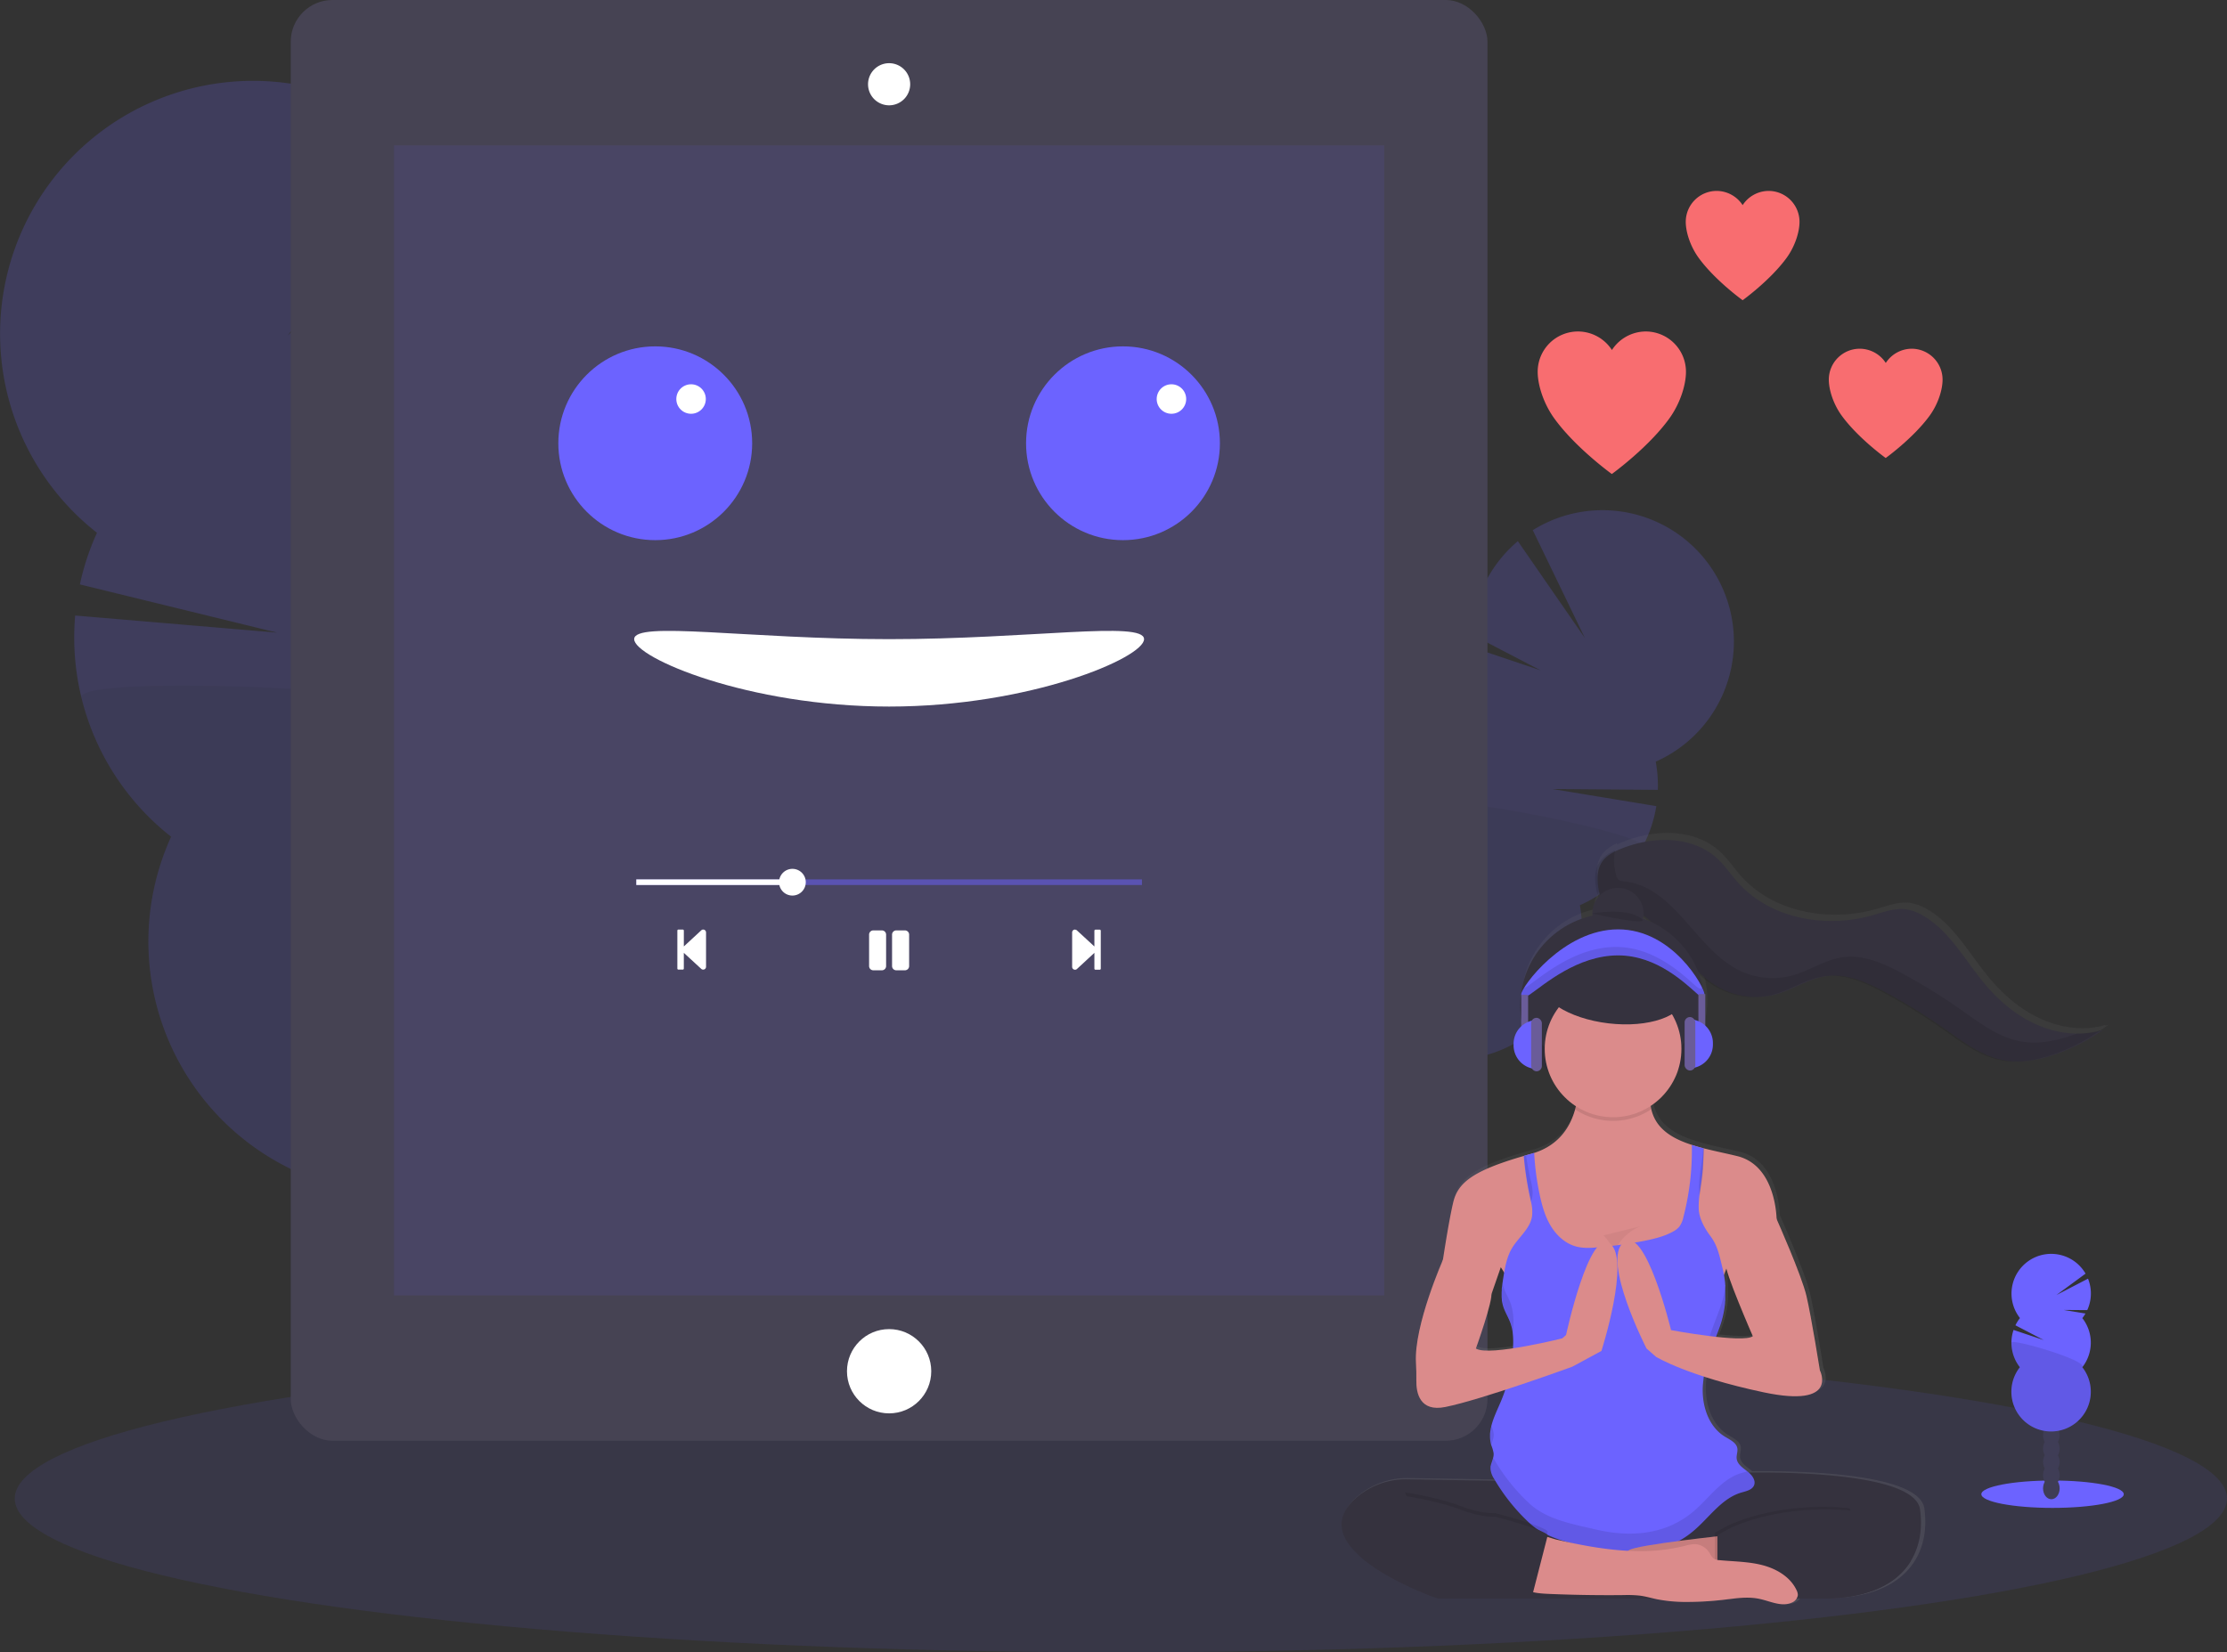 <svg xmlns="http://www.w3.org/2000/svg" xmlns:xlink="http://www.w3.org/1999/xlink" id="bea18b66-86ba-42fe-9190-76147bd64da7" data-name="Layer 1" width="1057" height="784.44" viewBox="0 0 1057 784.44"><rect x="0" y="0" width="1057" height="784.44" fill="#333333" stroke="none"/><defs><linearGradient id="e9b7614d-2d40-4533-bad7-5d0811b316bd-434" x1="890.27" y1="819.43" x2="890.27" y2="453.22" gradientUnits="userSpaceOnUse"><stop offset="0" stop-color="gray" stop-opacity="0.25"></stop><stop offset="0.54" stop-color="gray" stop-opacity="0.12"></stop><stop offset="1" stop-color="gray" stop-opacity="0.1"></stop></linearGradient></defs><title>meditating</title><g opacity="0.2"><path d="M719.61,602a23.27,23.27,0,0,1-2.11,3.25Q707,597.9,696.12,590.78l.47-.93a20.53,20.53,0,0,1,7.27-7.92c4-2.46,8.51-3,12.22-1s5.78,6,6,10.67A20.6,20.6,0,0,1,719.61,602Z" transform="translate(-71.5 -57.78)" fill="#3f3d56"></path><ellipse cx="717.85" cy="577.53" rx="17.05" ry="13.02" transform="translate(-200 883.82) rotate(-62.09)" fill="#3f3d56"></ellipse><ellipse cx="727.6" cy="559.12" rx="17.05" ry="13.02" transform="translate(-178.54 882.64) rotate(-62.09)" fill="#3f3d56"></ellipse><ellipse cx="737.35" cy="540.71" rx="17.05" ry="13.02" transform="translate(-157.08 881.47) rotate(-62.09)" fill="#3f3d56"></ellipse><ellipse cx="747.1" cy="522.3" rx="17.05" ry="13.02" transform="translate(-135.63 880.29) rotate(-62.09)" fill="#3f3d56"></ellipse><path d="M770.75,373.5a61.7,61.7,0,0,1-1-8.58L802.67,376l-32.83-17.08a62.45,62.45,0,0,1,22.08-44.23l31.81,46L799,309.49a62.37,62.37,0,1,1,58.36,109.89,62.4,62.4,0,0,1,1,13.39l-50-.4,49.28,8.12a62.37,62.37,0,0,1-36.29,47.05,62.37,62.37,0,1,1-86.65-45.89,62.39,62.39,0,0,1,36.1-68.15Z" transform="translate(-71.5 -57.78)" fill="#6c63ff"></path><path d="M851.14,459.71a62.14,62.14,0,0,1-29.84,27.83,62.37,62.37,0,1,1-86.65-45.89C732.23,428.36,854.42,453.52,851.14,459.71Z" transform="translate(-71.5 -57.78)" opacity="0.1"></path></g><g opacity="0.2"><path d="M288.48,716.67a43.27,43.27,0,0,0,2.39,7.05q23.11-8.85,46.75-17c-.14-.64-.28-1.3-.44-2a39.53,39.53,0,0,0-9.83-18.22c-6.29-6.48-14.45-9.64-22.3-7.72s-13.63,8.47-16.24,17.09A39.55,39.55,0,0,0,288.48,716.67Z" transform="translate(-71.5 -57.78)" fill="#3f3d56"></path><ellipse cx="303.33" cy="671.75" rx="25.07" ry="32.81" transform="translate(-222.12 33.29) rotate(-13.72)" fill="#3f3d56"></ellipse><ellipse cx="293.82" cy="632.78" rx="25.07" ry="32.81" transform="translate(-213.16 29.93) rotate(-13.72)" fill="#3f3d56"></ellipse><ellipse cx="284.31" cy="593.82" rx="25.07" ry="32.81" transform="translate(-204.19 26.56) rotate(-13.72)" fill="#3f3d56"></ellipse><ellipse cx="274.8" cy="554.86" rx="25.07" ry="32.81" transform="translate(-195.22 23.2) rotate(-13.72)" fill="#3f3d56"></ellipse><path d="M300.88,266a118.65,118.65,0,0,0,5.81-15.56l-66.55,5.11,69.33-16.38a120.32,120.32,0,0,0-20.33-93L208.05,217l70.26-83.83A120.07,120.07,0,1,0,117.52,310.72a119.33,119.33,0,0,0-8.11,24.52L203,358.12,107.18,350A120.14,120.14,0,0,0,152.72,455a120.07,120.07,0,1,0,183.37-44.75A120.08,120.08,0,0,0,300.88,266Z" transform="translate(-71.5 -57.78)" fill="#6c63ff"></path><path d="M110.16,388.94a119.51,119.51,0,0,0,42.56,66,120.07,120.07,0,1,0,183.37-44.75C346.88,386.55,107,375.85,110.16,388.94Z" transform="translate(-71.5 -57.78)" opacity="0.1"></path></g><ellipse cx="532" cy="711.44" rx="525" ry="73" fill="#6c63ff" opacity="0.1"></ellipse><rect x="138" width="568" height="684" rx="19.8" fill="#464353"></rect><rect x="187" y="69" width="470" height="546" fill="#6c63ff" opacity="0.1"></rect><circle cx="422" cy="651" r="20" fill="#fff"></circle><circle cx="422" cy="40" r="9.5" fill="#fff"></circle><path d="M493.5,88.78a9,9,0,1,1-9,9,9,9,0,0,1,9-9m0-1a10,10,0,1,0,10,10,10,10,0,0,0-10-10Z" transform="translate(-71.5 -57.78)" fill="#fff"></path><path d="M393.5,517.67V499.6h2.06v8.67l9.16-8.48a.79.79,0,0,1,.52-.19.86.86,0,0,1,.87.87V516.8a.86.86,0,0,1-.87.87.8.8,0,0,1-.54-.21l-9.14-8.41v8.62Z" transform="translate(-71.5 -57.78)" fill="#fff"></path><path d="M405.24,500.09a.36.36,0,0,1,.37.37V516.8a.37.37,0,0,1-.58.29l-8.3-7.63-.87-.81.88-.8,8.29-7.68a.37.37,0,0,1,.21-.08m-10.18,0v17.07H394V500.09h1.07m10.18-1a1.33,1.33,0,0,0-.86.32l-8.32,7.7V499.6a.51.51,0,0,0-.51-.51H393.5a.51.51,0,0,0-.51.51v18a.51.51,0,0,0,.51.51h2.05a.51.51,0,0,0,.51-.51v-7.46l8.32,7.66a1.32,1.32,0,0,0,.86.31,1.35,1.35,0,0,0,1.37-1.36V500.46a1.36,1.36,0,0,0-1.37-1.37Z" transform="translate(-71.5 -57.78)" fill="#fff"></path><path d="M591.46,517.67V509l-9.16,8.48a.82.82,0,0,1-.53.19.86.86,0,0,1-.6-.25.82.82,0,0,1-.27-.62V500.46a.87.87,0,0,1,1.42-.67l9.14,8.42V499.6h2l0,18.06,0,0Z" transform="translate(-71.5 -57.78)" fill="#fff"></path><path d="M581.76,500.09a.32.32,0,0,1,.21.08l8.3,7.63.87.8-.87.81-8.3,7.68a.31.31,0,0,1-.21.07.36.36,0,0,1-.37-.36V500.46a.37.37,0,0,1,.37-.37m11.26,0v17.07H592V500.09H593m-11.26-1a1.36,1.36,0,0,0-1.37,1.37V516.8a1.36,1.36,0,0,0,1.37,1.36,1.33,1.33,0,0,0,.87-.31l8.32-7.71v7.51a.51.51,0,0,0,.51.51h2a.51.51,0,0,0,.52-.51v-18a.51.51,0,0,0-.52-.51h-2a.51.51,0,0,0-.51.51v7.47l-8.32-7.66a1.34,1.34,0,0,0-.87-.32Z" transform="translate(-71.5 -57.78)" fill="#fff"></path><path d="M496.9,518a1.54,1.54,0,0,1-1.54-1.54V501.5A1.54,1.54,0,0,1,496.9,500H501a1.54,1.54,0,0,1,1.54,1.54v14.93A1.54,1.54,0,0,1,501,518ZM486,518a1.54,1.54,0,0,1-1.54-1.54V501.5A1.54,1.54,0,0,1,486,500h4.07a1.54,1.54,0,0,1,1.54,1.54v14.93a1.54,1.54,0,0,1-1.54,1.54Z" transform="translate(-71.5 -57.78)" fill="#fff"></path><path d="M501,500.46a1,1,0,0,1,1,1v14.94a1,1,0,0,1-1,1H496.9a1,1,0,0,1-1-1V501.49a1,1,0,0,1,1-1H501m-10.86,0a1,1,0,0,1,1,1v14.94a1,1,0,0,1-1,1H486a1,1,0,0,1-1-1V501.49a1,1,0,0,1,1-1h4.07m10.86-1H496.9a2,2,0,0,0-2,2v14.94a2,2,0,0,0,2,2H501a2,2,0,0,0,2-2V501.49a2,2,0,0,0-2-2Zm-10.86,0H486a2,2,0,0,0-2,2v14.94a2,2,0,0,0,2,2h4.07a2,2,0,0,0,2-2V501.49a2,2,0,0,0-2-2Z" transform="translate(-71.5 -57.78)" fill="#fff"></path><rect x="302" y="417.49" width="240" height="2.67" fill="#6c63ff" opacity="0.5"></rect><path d="M447.61,482.44a5.84,5.84,0,1,1,5.83-5.84A5.84,5.84,0,0,1,447.61,482.44Z" transform="translate(-71.5 -57.78)" fill="#fff"></path><path d="M447.61,471.27a5.34,5.34,0,1,1-5.33,5.33,5.33,5.33,0,0,1,5.33-5.33m0-1a6.34,6.34,0,1,0,6.33,6.33,6.33,6.33,0,0,0-6.33-6.33Z" transform="translate(-71.5 -57.78)" fill="#fff"></path><rect x="302.5" y="417.99" width="73.11" height="1.67" fill="#fff"></rect><path d="M446.61,476.27v.67H374.5v-.67h72.11m1-1H373.5v2.67h74.11v-2.67Z" transform="translate(-71.5 -57.78)" fill="#fff"></path><circle cx="311" cy="210.44" r="46" fill="#6c63ff"></circle><circle cx="533" cy="210.44" r="46" fill="#6c63ff"></circle><circle cx="328" cy="189.44" r="7" fill="#fff"></circle><circle cx="556" cy="189.44" r="7" fill="#fff"></circle><path d="M614.5,361.22c0,8.83-54.17,32-121,32s-121-23.17-121-32,54.17,0,121,0S614.5,352.38,614.5,361.22Z" transform="translate(-71.5 -57.78)" fill="#fff"></path><path d="M852.81,215.15h-.17a19.23,19.23,0,0,0-16.07,8.8,19.25,19.25,0,0,0-16.07-8.8h-.17a19.12,19.12,0,0,0-19,19.12c0,6.26,2.74,15.14,8.09,22.45,10.18,13.92,27.1,26.1,27.1,26.1s16.92-12.18,27.1-26.1c5.35-7.31,8.09-16.19,8.09-22.45A19.13,19.13,0,0,0,852.81,215.15Z" transform="translate(-71.5 -57.78)" fill="#f86d70"></path><path d="M911.07,148.42h-.13a14.78,14.78,0,0,0-12.33,6.75,14.78,14.78,0,0,0-12.33-6.75h-.13a14.68,14.68,0,0,0-14.54,14.67c0,4.8,2.11,11.62,6.21,17.22,7.81,10.68,20.79,20,20.79,20s13-9.35,20.79-20c4.1-5.6,6.2-12.42,6.2-17.22A14.68,14.68,0,0,0,911.07,148.42Z" transform="translate(-71.5 -57.78)" fill="#f86d70"></path><path d="M979,223.34h-.13a14.76,14.76,0,0,0-12.32,6.75,14.79,14.79,0,0,0-12.33-6.75h-.13A14.68,14.68,0,0,0,939.51,238c0,4.8,2.1,11.61,6.2,17.22,7.82,10.68,20.8,20,20.8,20s13-9.35,20.79-20c4.1-5.61,6.2-12.42,6.2-17.22A14.68,14.68,0,0,0,979,223.34Z" transform="translate(-71.5 -57.78)" fill="#f86d70"></path><path d="M1070.33,544.82l.79-.54a40.58,40.58,0,0,1-11.26,1.7,49.32,49.32,0,0,1-18.82-4.1c-9.79-4.23-18.19-11.28-25.06-19.45-9.5-11.3-16.68-25.22-29.35-32.77a22.81,22.81,0,0,0-8.57-3.24c-5.36-.69-10.63,1.35-15.83,2.84-22.47,6.46-49.08,1.73-64.58-15.8-3.28-3.7-6-7.88-9.64-11.26-12-11.2-31.16-10.91-46.34-4.69-.92.37-1.83.78-2.72,1.22a6.23,6.23,0,0,1,.15-.62,17.45,17.45,0,0,0-7.14,5.14c-2.82,3.77-2.82,8.66-2.07,13.11a13.92,13.92,0,0,0,1.14,4.15,12.25,12.25,0,0,0-2.89,7.91c0,.36,0,.71.05,1.06A44.12,44.12,0,0,0,794,527.59c0-.1,0-.2,0-.29a44.91,44.91,0,0,0-.25,4.67c0,.1,0,.2,0,.3s0,.19,0,.29a44,44,0,0,0,13.61,31.88,32.81,32.81,0,0,0,13,16.37c-.12.5-.24,1-.38,1.51-2.27,8.24-7.57,16.94-19.46,20.8-.5.17-1,.32-1.54.47l-2.46.69-1,.3c-24.58,7.13-31.61,12.89-33.84,22.39-1.84,7.82-4,21.8-4.89,27.4-1.78,4.12-13.88,32.75-12.92,49.3.16,2.85.24,5.7.19,8.56-.11,5.79,1.55,15.12,13.83,12.66,7-1.4,18-4.75,28.84-8.28q-.95,2.91-2.14,5.73c-1.61,3.81-3.56,7.78-4.57,11.78h0l0,.11-.12.49c0,.1,0,.19,0,.29s-.07.34-.11.51,0,.09,0,.14a1.29,1.29,0,0,1,0,.19c0,.22-.07.43-.1.65s-.08.57-.11.86h0c0,.18,0,.36,0,.54a2.46,2.46,0,0,1,0,.26s0,.06,0,.08v.09c0,.15,0,.31,0,.46s0,.18,0,.26,0,.27,0,.41a2.71,2.71,0,0,1,0,.29c0,.26,0,.52.05.78,0,0,0,.07,0,.1s0,.33.06.49,0,.26,0,.39,0,.12,0,.18l.09.46c0,.11,0,.23.07.34l.12.47v0h0c0,.15.08.29.13.44a16.27,16.27,0,0,1,1.06,3.72,6.52,6.52,0,0,1-.23,2.11h0l-.15.54a.56.56,0,0,1,0,.12c-.11.38-.24.76-.37,1.14-.07.21-.14.42-.2.63,0,.06,0,.12-.07.19v0l-.06.2-.06.21,0,.09-.15.61c0,.06,0,.11,0,.18h0a1.85,1.85,0,0,0,0,.23l0,.15a2.89,2.89,0,0,0,0,.29v0a1.11,1.11,0,0,1,0,.19v.09a4.7,4.7,0,0,0,0,.53,10.23,10.23,0,0,0,1.67,4.55c.19.33.4.65.59,1l-42-.69a36.2,36.2,0,0,0-24.25,8.62c-12.07,10.4-7.42,20.54,2.16,28.83,10.4,9,26.62,15.85,33.46,18.48,2,.79,3.22,1.2,3.22,1.2h103l1.53.35a71,71,0,0,0,14.27,1.23,149.08,149.08,0,0,0,17.42-1c1.74-.2,3.5-.43,5.26-.62H907.2l1,.19c5.11,1.09,10.45,3.9,15.24,1.81a5.5,5.5,0,0,0,2.44-2h12.29c22.77,0,35.84-7.53,42.21-17.87,4.57-7.41,5.69-16.26,4.47-24.8-2.48-17.37-63.41-17.89-81.75-17.65-.26-.24-.53-.46-.8-.67l0,0c-2.11-1.66-4.66-3.39-4.93-6.08-.15-1.61.59-3.22.34-4.82-.45-2.78-3.52-4.13-5.91-5.6-8.17-5-11.34-15.61-10.54-25.15.06-.61.12-1.23.2-1.84h0c.06-.48.14-.95.21-1.42a1.87,1.87,0,0,1,0-.25s0-.06,0-.09a279.81,279.81,0,0,0,28.46,7.47c36.18,7.6,26.84-10.53,26.84-10.53s-4.08-25.72-6.42-35.66-14-36.24-14-36.24l-.3-.69c-.09-3.23-1.35-25.67-18.66-30-5.16-1.3-10.72-2.38-16.07-3.76l-.38-.11c-1.79-.46-3.55-1-5.26-1.52-9.48-3.07-17.36-7.75-19.49-17.19-.11-.51-.21-1-.29-1.57a32.78,32.78,0,0,0,13-17,44,44,0,0,0,12.74-31,2.71,2.71,0,0,0,0-.29c0-.1,0-.2,0-.3a42.31,42.31,0,0,0-.25-4.67l0,.29a44,44,0,0,0-2.24-9.77,46,46,0,0,0,11.16,7.44A36,36,0,0,0,906,528.44a35.5,35.5,0,0,0,10.2-1.32c8.13-2.31,15.41-7.47,23.78-8.64a28.71,28.71,0,0,1,3.19-.24c8.33.17,16.47,3.93,23.93,8a276.12,276.12,0,0,1,28.06,17.36c8.87,6.25,17.81,13.22,28.47,15.22a36.27,36.27,0,0,0,7.2.59,55.9,55.9,0,0,0,19.63-3.76,93.25,93.25,0,0,0,21.79-11.32C1071.64,544.48,1071,544.66,1070.33,544.82Zm-216-53.16c-.63-.26-1.28-.51-1.93-.74q.08-.39.12-.78C853.13,490.63,853.73,491.14,854.32,491.66ZM772.41,696.83s7.37-20.61,7.41-25.74L784.38,658l1.69,2.7c-.15.9-.29,1.8-.43,2.7s-.26,1.68-.37,2.52h0c-.12.86-.22,1.71-.29,2.57v0c0,.24,0,.48-.05.72,0,.06,0,.13,0,.19l0,.62c0,.09,0,.19,0,.28s0,.31,0,.46v.32c0,.24,0,.47,0,.7a2.09,2.09,0,0,0,0,.25c0,.11,0,.23,0,.35,0,.33.05.66.08,1,0,0,0,0,0,.06s0,.1,0,.14a1,1,0,0,1,0,.17c0,.35.1.7.17,1s.16.73.25,1.1l0,.11c.88,3.25,2.81,6.11,3.86,9.31v0c.09.29.18.59.26.88l.09.36.15.62.09.45.12.66c0,.09,0,.18,0,.27,0,.32.09.64.13.95v0a39.28,39.28,0,0,1,.2,5.53c0,.57,0,1.13-.06,1.7C782.38,698,775,698.46,772.41,696.83Zm119.82-38.27c1.83,7.61,12.64,32.42,12.64,32.42-2,1.51-9.48,1.18-17.38.32.15-.38.29-.75.43-1.13l.22-.6.39-1c.24-.67.49-1.33.73-2l.45-1.32c0-.05,0-.11,0-.17.15-.46.29-.92.42-1.39.06-.18.11-.37.16-.56l0-.06.23-.89c0-.15.07-.29.11-.44l.18-.76c0-.11,0-.22.07-.34a2,2,0,0,0,0-.24c0-.13.06-.26.08-.38.07-.31.13-.63.18-.94a2.74,2.74,0,0,0,0-.28,1,1,0,0,0,0-.17c0-.22.08-.45.11-.68q.15-1,.27-1.95c0-.13,0-.26,0-.4a5.42,5.42,0,0,0,.06-.58c0-.18,0-.36,0-.54l0-.41c0-.24,0-.48.05-.72s0-.32,0-.48a.92.92,0,0,0,0-.16v0c0-.6,0-1.2,0-1.8v-.67c0-.21,0-.43,0-.64v0c0-.28,0-.55,0-.83a.25.25,0,0,0,0-.08c0-.19,0-.39,0-.58,0,0,0,0,0-.08s0-.16,0-.24c0-.48-.06-1-.1-1.45,0-.16,0-.32,0-.48a44.78,44.78,0,0,0-.64-4.44Z" transform="translate(-71.5 -57.78)" fill="url(#e9b7614d-2d40-4533-bad7-5d0811b316bd-434)"></path><path d="M914.73,636.84l-23.17,21.43-1.72,4.49-1.17,3-97.9,4.64-5.26-8.34-1.69-2.67-4.63,13.32L756,658.27s2.89-19.69,5.21-29.54c2.21-9.41,9.19-15.12,33.6-22.18l1-.31,2.44-.68c.52-.14,1-.29,1.53-.46,11.8-3.83,17.06-12.45,19.31-20.61a47.74,47.74,0,0,0,1.17-18.32s35.63-11.29,34.47,11.3a25.47,25.47,0,0,0,.52,6.88c2.12,9.35,9.94,14,19.35,17q2.55.82,5.22,1.51l.38.1c5.31,1.37,10.83,2.45,16,3.73C914.73,611.35,914.73,636.84,914.73,636.84Z" transform="translate(-71.5 -57.78)" fill="#db8b8b"></path><path d="M832.22,466.5c2.06-2.75,5.28-4.38,8.47-5.68,15.08-6.16,34.09-6.45,46,4.65,3.59,3.34,6.31,7.49,9.57,11.16,15.39,17.37,41.8,22.05,64.11,15.65,5.16-1.48,10.4-3.5,15.72-2.81a22.5,22.5,0,0,1,8.5,3.21c12.58,7.48,19.71,21.27,29.14,32.47,6.81,8.09,15.16,15.07,24.88,19.27s20.88,5.44,31,2.38A92.85,92.85,0,0,1,1048,558c-8.14,2.94-17,4.73-25.47,3.13-10.59-2-19.46-8.89-28.27-15.08a273.43,273.43,0,0,0-27.85-17.19c-8.69-4.68-18.3-9-28.08-7.64-8.31,1.15-15.53,6.27-23.61,8.55A36,36,0,0,1,890.29,528c-20.67-9.4-30.13-37.12-52.26-42.23-5.66-1.3-6.7.7-7.86-6.23C829.42,475.08,829.41,470.25,832.22,466.5Z" transform="translate(-71.5 -57.78)" fill="#35323e"></path><path d="M1055.82,549c-8.14,2.94-17,4.73-25.47,3.13-10.59-2-19.46-8.88-28.27-15.08a273.43,273.43,0,0,0-27.85-17.19c-8.69-4.68-18.3-9-28.08-7.64-8.31,1.15-15.53,6.27-23.61,8.56A36,36,0,0,1,898.11,519c-20.67-9.4-30.13-37.12-52.26-42.22-5.66-1.31-6.7.69-7.87-6.24a21.15,21.15,0,0,1,.16-9.1,17.33,17.33,0,0,0-7.08,5.1c-2.81,3.74-2.8,8.57-2,13,1.17,6.93,2.2,4.93,7.86,6.23,22.13,5.11,31.59,32.83,52.26,42.23a36,36,0,0,0,24.43,1.84c8.08-2.28,15.3-7.4,23.61-8.55,9.78-1.36,19.39,3,28.08,7.64a274.67,274.67,0,0,1,27.86,17.19c8.81,6.19,17.68,13.1,28.26,15.08,8.51,1.6,17.33-.19,25.47-3.13a92.85,92.85,0,0,0,21.64-11.22,40.51,40.51,0,0,1-11.2,1.68Z" transform="translate(-71.5 -57.78)" opacity="0.1"></path><circle cx="765.32" cy="477.4" r="43.73" fill="#35323e"></circle><path d="M836.82,569.07A43.74,43.74,0,0,1,793.34,530a44.29,44.29,0,0,0-.25,4.63,43.74,43.74,0,1,0,87.47,0,44.29,44.29,0,0,0-.25-4.63A43.74,43.74,0,0,1,836.82,569.07Z" transform="translate(-71.5 -57.78)" opacity="0.1"></path><path d="M855.3,584.35a32.47,32.47,0,0,1-36.16.14,47.74,47.74,0,0,0,1.17-18.32s35.63-11.29,34.47,11.3A25.47,25.47,0,0,0,855.3,584.35Z" transform="translate(-71.5 -57.78)" opacity="0.1"></path><circle cx="765.61" cy="497.96" r="32.44" fill="#db8b8b"></circle><path d="M832.59,644.26a25,25,0,0,1,4,5.66c1.69,3.32,2.62,7.35,1.11,10.77a15.32,15.32,0,0,1,2.18-12.57A23.47,23.47,0,0,1,850,640" transform="translate(-71.5 -57.78)" opacity="0.05"></path><path d="M978.35,799c-6.32,10.24-19.29,17.71-41.89,17.71H754s-1.19-.41-3.19-1.19c-6.79-2.61-22.89-9.39-33.22-18.32-9.5-8.21-14.13-18.25-2.14-28.57a36,36,0,0,1,24.07-8.53l61.4,1L896.49,757s83.41-2.9,86.31,17.37C984,782.88,982.89,791.65,978.35,799Z" transform="translate(-71.5 -57.78)" fill="#35323e"></path><path d="M904,763c-1,2.18-3.7,2.7-6,3.37-9.46,2.77-15.3,12-22.84,18.31a43.66,43.66,0,0,1-12.77,7.45c-10.56,4-22.33,3.63-33.3,1.07s-23.45-4.72-31.7-12.4a91,91,0,0,1-16.77-21,10,10,0,0,1-1.66-4.51,4.52,4.52,0,0,1,0-.52,1.53,1.53,0,0,1,0-.3,1.43,1.43,0,0,1,0-.29c0-.13,0-.26.07-.38a3,3,0,0,1,.1-.43c0-.15.07-.29.11-.44s.09-.28.13-.42c.2-.66.44-1.3.64-2,.07-.22.13-.44.18-.65h0a6.4,6.4,0,0,0,.23-2.09,16.82,16.82,0,0,0-1.05-3.69c0-.14-.09-.29-.13-.43s-.09-.33-.13-.49c-.07-.32-.14-.64-.2-1s-.09-.65-.12-1a14.41,14.41,0,0,1-.07-1.46c0-.27,0-.54,0-.8a.14.14,0,0,1,0-.09c0-.27,0-.53.05-.79.06-.56.14-1.13.25-1.69,0-.31.11-.61.18-.93q.06-.22.12-.48a.45.45,0,0,1,0-.11h0c1-4,2.94-7.89,4.54-11.68a74.36,74.36,0,0,0,5.83-27,38.43,38.43,0,0,0-.2-5.47v0c0-.2-.05-.39-.07-.59s-.09-.64-.16-1-.13-.7-.21-1-.11-.44-.18-.66-.16-.58-.25-.87c-1-3.18-3-6-3.85-9.26q-.15-.6-.27-1.2c-.07-.35-.13-.69-.17-1,0-.12,0-.24,0-.37-.06-.52-.09-1-.1-1.57,0-.23,0-.45,0-.69s0-.52,0-.78,0-.71.05-1.07,0-.48,0-.72c0-.44.08-.87.14-1.29s.1-.86.16-1.29c.11-.83.24-1.67.37-2.5s.28-1.79.43-2.68c.7-4.09,1.63-8.17,3.73-11.72,3.08-5.19,8.59-9.2,9.54-15.16a19.54,19.54,0,0,0-.55-7.12c-.12-.52-.23-1-.34-1.55a151.88,151.88,0,0,1-3.06-20l1-.31,2.44-.68c.52-.14,1-.29,1.53-.46a126.55,126.55,0,0,0,2.65,20c1.1,5.14,2.55,10.3,5.3,14.8s6.92,8.3,12,9.65c3.37.9,6.94.68,10.42.38,7-.61,13.95-1.57,20.84-2.86,5-1,10.07-2.09,14.55-4.54a10,10,0,0,0,3.11-2.39,11.87,11.87,0,0,0,1.95-4.57,125.87,125.87,0,0,0,4-34.24q2.55.82,5.22,1.51l.38.1c0,1.89-.09,3.77-.18,5.65-.05,1.14-.12,2.28-.19,3.43,0,.64-.09,1.29-.15,1.93,0,.46-.09.93-.13,1.39,0,.14,0,.28-.05.42-.06.56-.12,1.12-.19,1.67-.09.75-.2,1.5-.31,2.25l-.15,1c-.21,1.44-.43,2.89-.61,4.34h0a41.69,41.69,0,0,0-.37,6.5c.16,4.74,2.82,9.42,5.66,13.22,3.41,4.57,4.3,9.66,5.67,15.19.22.91.42,1.83.59,2.75.28,1.46.49,2.93.63,4.4,0,.28,0,.56.07.84s0,.42,0,.62,0,.46,0,.69,0,.48,0,.73,0,.55,0,.82c0,.77,0,1.55,0,2.32,0,.27,0,.56,0,.84v.15c0,.23,0,.46,0,.7s0,.59-.07.9,0,.36,0,.53l-.06.58c0,.29-.07.59-.11.88s-.09.71-.14,1.06-.11.71-.17,1.06c-.11.66-.24,1.33-.39,2-.18.83-.38,1.65-.61,2.47-.06.25-.13.49-.2.73-.26.9-.55,1.79-.87,2.68-1.13,3.13-2.35,6.26-3.5,9.4-.19.52-.38,1-.56,1.57s-.37,1-.54,1.55v0c-.18.53-.35,1.06-.53,1.58s-.33,1-.49,1.58c-.33,1.08-.63,2.16-.91,3.25-.08.32-.17.64-.24,1,0,.14-.07.3-.1.44s-.07.29-.1.44c-.15.68-.29,1.36-.42,2.05l-.15.86c-.09.57-.17,1.13-.25,1.69h0c-.08.6-.14,1.22-.2,1.83-.8,9.45,2.35,20,10.46,24.92,2.38,1.45,5.42,2.79,5.87,5.54.25,1.59-.49,3.18-.33,4.78.26,2.66,2.79,4.38,4.89,6h0C903,757.9,905,760.56,904,763Z" transform="translate(-71.5 -57.78)" fill="#6c63ff"></path><g opacity="0.1"><path d="M880,705.71a33.74,33.74,0,0,0,.19,7.44c1.12-8.77,4.8-17,7.8-25.4a47.39,47.39,0,0,0,2.53-20.59,46.8,46.8,0,0,1-2.53,11.32C884.73,687.41,880.75,696.25,880,705.71Z" transform="translate(-71.5 -57.78)"></path><path d="M880.25,603c0,1.89-.09,3.77-.18,5.65-.05,1.14-.11,2.28-.19,3.43,0,.64-.09,1.29-.15,1.93,0,.46-.09.93-.13,1.39,0,.14,0,.28-.05.42-.06.56-.12,1.12-.19,1.67-.09.75-.2,1.5-.31,2.25l-.15,1c-.21,1.44-.43,2.89-.61,4.34a14.52,14.52,0,0,1-.37-2.77c-.16-4.73.85-9.41,1.44-14.12.22-1.76.39-3.54.51-5.32Z" transform="translate(-71.5 -57.78)"></path><path d="M788.74,686.56a21,21,0,0,1,.87,4.15c.1-1.26.17-2.53.2-3.79a28.6,28.6,0,0,0-1.07-9.63c-1-3.18-3-6-3.85-9.25-.06-.26-.13-.51-.18-.76a25.2,25.2,0,0,0,.18,10C785.77,680.53,787.7,683.38,788.74,686.56Z" transform="translate(-71.5 -57.78)"></path><path d="M900.85,756.26h0c-.93.34-1.93.59-2.85.86-9.46,2.77-15.3,12-22.84,18.31a43.69,43.69,0,0,1-12.77,7.46c-10.56,3.94-22.33,3.62-33.3,1.06s-23.45-4.72-31.7-12.39a91.55,91.55,0,0,1-16.77-21l-.35-.62c-.45,1.79-1.36,3.54-1.3,5.38a9.89,9.89,0,0,0,1.65,4.51,91.28,91.28,0,0,0,16.77,21c8.25,7.68,20.73,9.84,31.7,12.4s22.74,2.88,33.3-1.07a43.44,43.44,0,0,0,12.77-7.45c7.54-6.35,13.38-15.54,22.84-18.31,2.28-.67,5-1.19,6-3.37C905,760.56,903,757.91,900.85,756.26Z" transform="translate(-71.5 -57.78)"></path><path d="M780.48,738.54a15.86,15.86,0,0,0-1-3.64,16.81,16.81,0,0,0-.14,8.79C779.79,742,780.6,740.3,780.48,738.54Z" transform="translate(-71.5 -57.78)"></path><path d="M798.78,626a12.54,12.54,0,0,1-.55,2.15c-.12-.52-.23-1-.34-1.55a151.88,151.88,0,0,1-3.06-20l1-.31q.81,5.57,2,11C798.52,620.14,799.24,623.07,798.78,626Z" transform="translate(-71.5 -57.78)"></path></g><path d="M763.26,650.45l-6.66,4.93S742.52,687,743.55,704.73c.16,2.82.24,5.65.19,8.48-.11,5.74,1.54,15,13.73,12.55,17.37-3.48,60.24-19.12,60.24-19.12l-2.9-13.9S778.32,702,772,698c0,0,8.4-23.46,7.24-26.35S763.26,650.45,763.26,650.45Z" transform="translate(-71.5 -57.78)" fill="#db8b8b"></path><path d="M911,627.86l4,9.27s11.59,26.07,13.9,35.91,6.38,35.34,6.38,35.34,9.26,18-26.65,10.42-51-16.79-51-16.79l7-12.75s34.17,6.37,38.81,2.9c0,0-13.9-31.86-12.75-34.18S911,627.86,911,627.86Z" transform="translate(-71.5 -57.78)" fill="#db8b8b"></path><path d="M809,696.79l5.79-5.21s11-51,20.86-43.44-4.06,51-4.06,51l-13.9,7.53Z" transform="translate(-71.5 -57.78)" fill="#db8b8b"></path><path d="M868.1,693.32l-3.47-4.06s-12.17-50.39-22.59-41.7S853,698,853,698l4.64,4.06,9.26-2.32Z" transform="translate(-71.5 -57.78)" fill="#db8b8b"></path><path d="M891.85,786.58s-43.51,4.54-47.24,7.19-1.41,18.87-1.41,18.87l57.34-3.47Z" transform="translate(-71.5 -57.78)" fill="#db8b8b"></path><path d="M891.85,786.58s-43.51,4.54-47.24,7.19-1.41,18.87-1.41,18.87l57.34-3.47Z" transform="translate(-71.5 -57.78)" opacity="0.1"></path><path d="M966.29,799.61c-6.32,10.24-8.39,15.93-31,15.93H885.48V785.42l6.37-3.48c27.23-12.16,57.35-8.11,57.35-8.11Z" transform="translate(-71.5 -57.78)" opacity="0.1"></path><path d="M978.35,799c-6.32,10.24-19.29,17.71-41.89,17.71H886.64V786.58L893,783.1c27.23-12.16,57.35-8.11,57.35-8.11Z" transform="translate(-71.5 -57.78)" fill="#35323e"></path><path d="M870.82,791.77c2-.52,4.15-1.13,6.23-.8a8.84,8.84,0,0,1,6,4.32,7.71,7.71,0,0,0,1.74,2.38,5.53,5.53,0,0,0,2.84.81c6.85.65,13.83.64,20.49,2.39s13.19,5.62,16.09,11.87a5.27,5.27,0,0,1,.6,2.29,4.54,4.54,0,0,1-3,3.65c-4.75,2.07-10.06-.71-15.13-1.8-5.72-1.23-11.64-.23-17.46.43a149,149,0,0,1-17.29,1A70.78,70.78,0,0,1,857.78,817c-2.61-.55-5.18-1.32-7.82-1.67a53.27,53.27,0,0,0-7.58-.28q-17.57.2-35.1-.53c-3.71-.15-7.49-.34-10.94-1.7a3.46,3.46,0,0,1-1.86-1.34,3.51,3.51,0,0,1-.37-1.63,33.11,33.11,0,0,1,3.32-16.4c.81-1.67,2.4-5.55,4.2-6.37s6.54,1.17,8.55,1.62c12.79,2.9,25.8,5.39,39,5.48A86.49,86.49,0,0,0,870.82,791.77Z" transform="translate(-71.5 -57.78)" fill="#db8b8b"></path><path d="M806.12,784.84,798.38,815l-47.58-1.19c-6.79-2.61,10.33-9.87,0-18.79L738.35,766.3s15.64,2.32,26.07,6.38,16.8,3.47,16.8,3.47S803.81,781.94,806.12,784.84Z" transform="translate(-71.5 -57.78)" opacity="0.1"></path><path d="M806.12,786.58l-7.74,30.12-47.58-1.19c-6.79-2.61-22.89-9.39-33.22-18.32L738.35,768s15.64,2.32,26.07,6.37,16.8,3.48,16.8,3.48S803.81,783.68,806.12,786.58Z" transform="translate(-71.5 -57.78)" fill="#35323e"></path><ellipse cx="836.88" cy="526.93" rx="16.8" ry="34.7" transform="translate(143.49 1238.08) rotate(-83.23)" fill="#35323e"></ellipse><circle cx="767.93" cy="433.67" r="12.16" fill="#35323e"></circle><path d="M827.27,491.45s15.25-2.94,22.68,2S827.27,491.45,827.27,491.45Z" transform="translate(-71.5 -57.78)" opacity="0.1"></path><path d="M880.5,529.87c0,1-.67,2.17-3,.13-5.88-5.13-19.41-18.65-38-18.65-19.38,0-35.09,13.87-42,18.65-2.34,1.62-4,.74-4-.13,0-3.41,20-30.87,46-30.87S880.5,526.46,880.5,529.87Z" transform="translate(-71.5 -57.78)" fill="#6c63ff"></path><path d="M879.36,526.59c-.3.65-1.12.93-2.86-.59-5.88-5.13-19.41-18.65-38-18.65-19.38,0-35.09,13.87-42,18.65a5.25,5.25,0,0,1-1.63.79,8.3,8.3,0,0,0-1.37,3.08c0,.87,1.66,1.75,4,.13,6.91-4.78,22.62-18.65,42-18.65,18.59,0,32.12,13.52,38,18.65,2.33,2,3,.84,3-.13A10.18,10.18,0,0,0,879.36,526.59Z" transform="translate(-71.5 -57.78)" opacity="0.1"></path><rect x="806.11" y="471.96" width="3.27" height="18.51" fill="#6a5c99"></rect><path d="M801.75,483.93h0A11.25,11.25,0,0,1,813,495.18v.73a11.25,11.25,0,0,1-11.25,11.25h0a0,0,0,0,1,0,0V483.93A0,0,0,0,1,801.75,483.93Z" fill="#6c63ff"></path><rect x="799.57" y="482.84" width="5.08" height="25.4" rx="2.54" fill="#6a5c99"></rect><rect x="793.51" y="530.1" width="3.27" height="18.51" transform="translate(1518.79 1020.93) rotate(-180)" fill="#6a5c99"></rect><path d="M789.88,542.08h0a11.25,11.25,0,0,1,11.25,11.25v.73a11.25,11.25,0,0,1-11.25,11.25h0a0,0,0,0,1,0,0V542.08A0,0,0,0,1,789.88,542.08Z" transform="translate(1519.52 1049.6) rotate(-180)" fill="#6c63ff"></path><rect x="798.23" y="540.99" width="5.08" height="25.4" rx="2.54" transform="translate(1530.04 1049.6) rotate(-180)" fill="#6a5c99"></rect><ellipse cx="974.2" cy="709.38" rx="33.8" ry="6.5" fill="#6c63ff"></ellipse><ellipse cx="973.63" cy="706.62" rx="3.94" ry="5.15" fill="#3f3d56"></ellipse><ellipse cx="973.63" cy="700.32" rx="3.94" ry="5.15" fill="#3f3d56"></ellipse><ellipse cx="973.63" cy="694.03" rx="3.94" ry="5.15" fill="#3f3d56"></ellipse><ellipse cx="973.63" cy="687.73" rx="3.94" ry="5.15" fill="#3f3d56"></ellipse><ellipse cx="973.63" cy="681.43" rx="3.94" ry="5.15" fill="#3f3d56"></ellipse><ellipse cx="973.63" cy="675.14" rx="3.94" ry="5.15" fill="#3f3d56"></ellipse><ellipse cx="973.63" cy="668.84" rx="3.94" ry="5.15" fill="#3f3d56"></ellipse><path d="M1059.87,683.53a19.81,19.81,0,0,0,1.46-2.15l-10.34-1.7,11.18.08a18.82,18.82,0,0,0,.36-14.93l-15,7.78,13.84-10.17a18.85,18.85,0,1,0-31.14,21.09,19.65,19.65,0,0,0-2.15,3.44l13.43,7-14.32-4.8a18.89,18.89,0,0,0,3,17.7,18.85,18.85,0,1,0,29.64,0,18.87,18.87,0,0,0,0-23.31Z" transform="translate(-71.5 -57.78)" fill="#6c63ff"></path><path d="M1026.2,695.19a18.78,18.78,0,0,0,4,11.65,18.85,18.85,0,1,0,29.64,0C1062.39,703.64,1026.2,693.07,1026.2,695.19Z" transform="translate(-71.5 -57.78)" opacity="0.1"></path></svg>